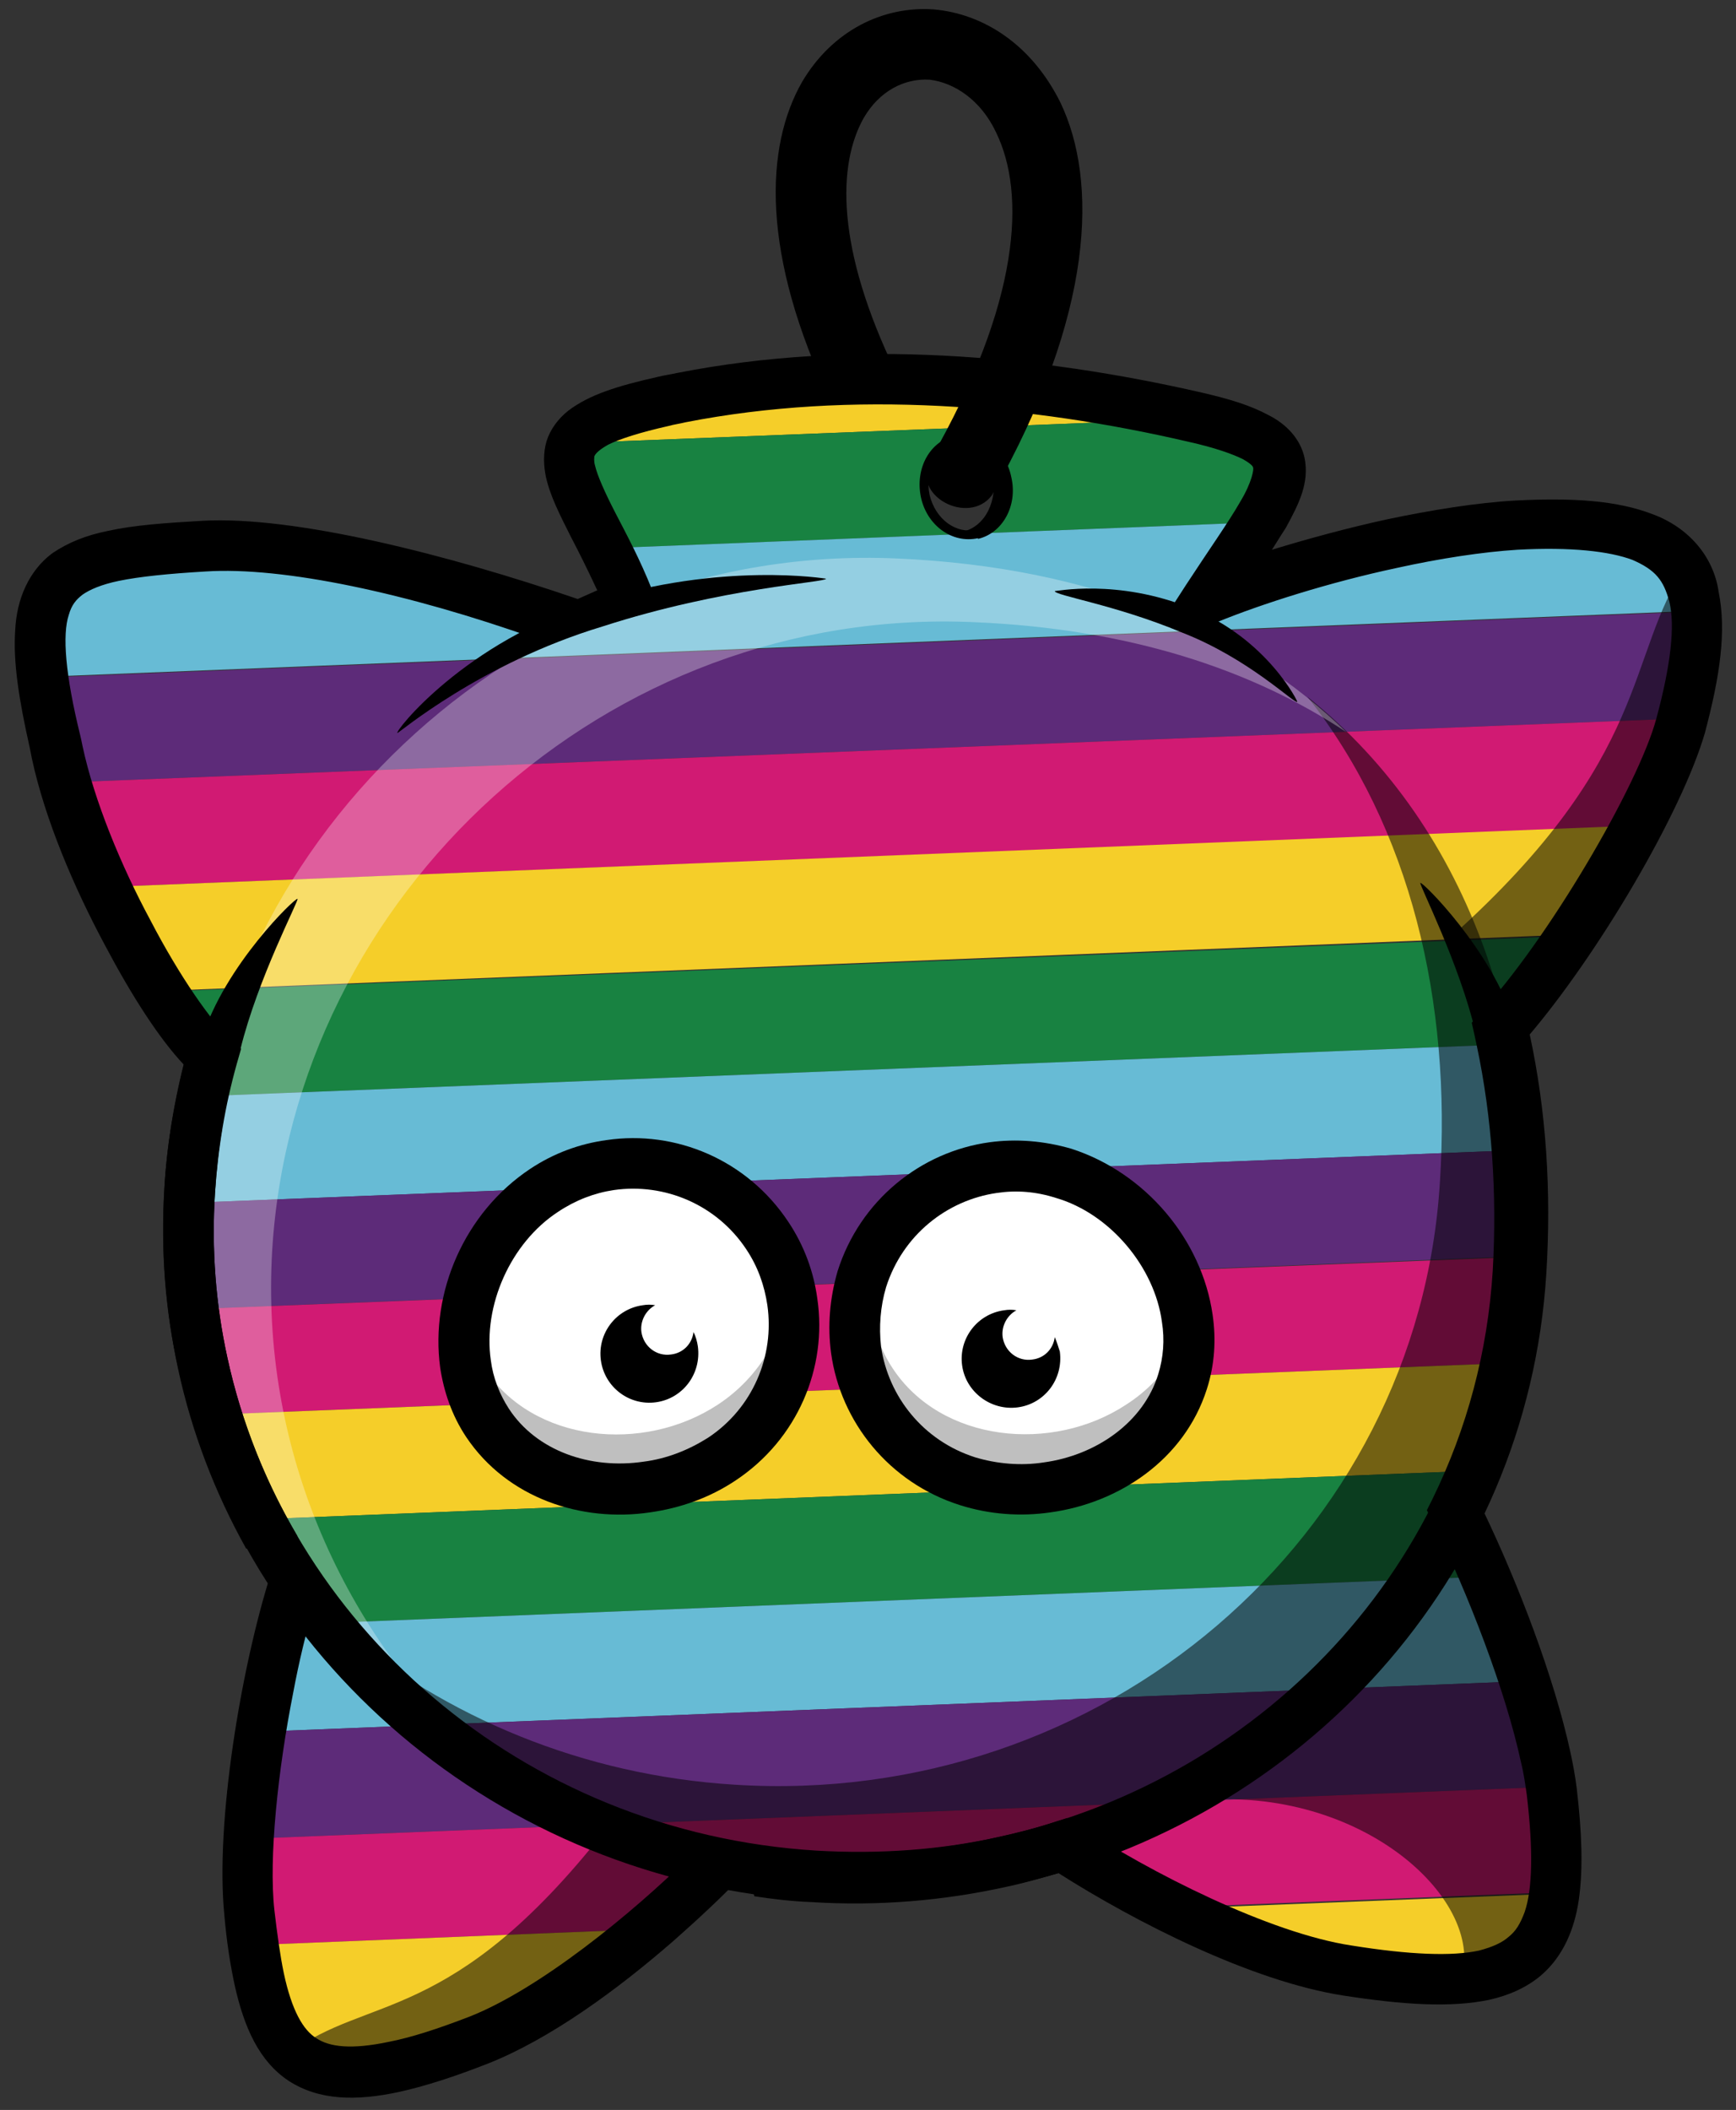 <?xml version="1.0" encoding="utf-8"?>
<!-- Generator: Adobe Illustrator 16.0.3, SVG Export Plug-In . SVG Version: 6.00 Build 0)  -->
<!DOCTYPE svg PUBLIC "-//W3C//DTD SVG 1.1//EN" "http://www.w3.org/Graphics/SVG/1.1/DTD/svg11.dtd">
<svg version="1.1" id="Layer_1" xmlns="http://www.w3.org/2000/svg" xmlns:xlink="http://www.w3.org/1999/xlink" x="0px" y="0px"
	 width="239.8px" height="291.3px" viewBox="0 0 239.8 291.3" style="enable-background:new 0 0 239.8 291.3;" xml:space="preserve"
	>
<rect x="0" y="0" width="239.8" height="291.3" fill="#333333" stroke="none"/>
<g>
	<g>
		<defs>
			<path id="SVGID_1_" d="M225.1,74l-21.5,0.2l-35.1,7.6l2.3-5.9l4.3-9l-0.1-4.5l-24.7-6.3L113,52.7L79.6,60l-0.4,6.4l8,16.4
				l-12,2.4l-31.9-6.5l-28.7,0l-8.4,2.7l-2.5,9.5l13.9,42.6l10.2,13.9l-3.4,28.2l4.3,19.7l10.7,24.5L36.8,232L34,255.9l3.5,24.3
				l9.4,6l20.1-6.2l16.5-10.8L98,258.1l17.5,2.4l13-1.9l18-3.9l5.6,5.1l29.6,12.4l22.5,0.5l9.5-5.7l1.3-8.9l-8.6-39.3l-3.5-11.8
				l4.4-20.7l2.4-22l-3.6-20.7L221,125L233,98.2l-1.3-18.5L225.1,74z M134.8,74.1c-3.1,0.7-6.3-1.7-7.1-5.2c-0.8-3.6,1.1-7,4.3-7.7
				c3.1-0.7,6.3,1.7,7.1,5.2C139.8,70,137.9,73.4,134.8,74.1z"/>
		</defs>
		<clipPath id="SVGID_2_">
			<use xlink:href="#SVGID_1_"  style="overflow:visible;"/>
		</clipPath>
		<g style="clip-path:url(#SVGID_2_);">
			<path style="fill:#F5CE29;" d="M91.2,57c-3.5,0.5-8.3,0.4-11.5,2.1c-0.7,0.4-1.1,1.2-1.3,2.1l79.1-3.1
				c-6.7-0.8-13.3-1.8-19.9-2.8c-3.9-0.6-7.4-1.9-11.2-3c-3.9-1.1-6.8,0.4-10.7,0.5C107.4,53,99.5,55.9,91.2,57z"/>
			<path style="fill:#188241;" d="M172.6,59.9c-2.8-0.8-5.7-0.9-8.6-1.1c-2.2-0.2-4.3-0.4-6.5-0.7l-79.1,3.1c-0.4,1.9,0,4.4,0.3,5.7
				c0.5,2.8,3.4,5.8,5,8.8l87.9-3.5c1-0.7,1.9-1.2,2.9-1.6C174.2,68,175.3,60.7,172.6,59.9z"/>
			<path style="fill:#67BBD5;" d="M223.9,72.9c-7.7-0.8-16.3-0.1-23.9,1.3c-4,0.8-8,1.9-12.1,2.4c-3.1,0.4-8.5-0.2-11.1,1.8
				c-4.2,3.2-9.8-2.8-5.6-6c0.1-0.1,0.2-0.1,0.3-0.2l-87.9,3.5c1.1,2,1.6,4.1,0.4,6.1c-2.6,4.4-9.3,5.9-13.9,4.5
				c-2.9-0.9-5.4-2.5-8.5-3.3c-3.8-1-7.4-2.8-11.3-3.2c-1-0.1-1.8-0.5-2.4-1.1c-3.6-0.7-7.4-0.9-11-1.2l-21.6,0.9
				c-2.6,0.4-5.2,1.1-7.3,2.3c-1,0.6-2.8,2.1-4.3,3.8c-0.1,0.8-0.3,1.7-0.4,2.5c0,0.4-0.1,0.7-0.2,1c0.4,1.8,0.9,3.7,1.3,5.5
				l228.2-9.1C231.9,78.7,229.6,73.5,223.9,72.9z"/>
			<path style="fill:#5D2B79;" d="M4.4,93.6C4.7,95,5,96.5,5.1,98c0.4,3.5,0.5,6.9,2,10.1l225-8.9c0.1-0.8,0.2-1.6,0.3-2.4
				c0.3-3.1,0.7-7.8,0.2-12.3L4.4,93.6z"/>
			<path style="fill:#D11A73;" d="M7.1,108.1c0.2,0.4,0.4,0.8,0.6,1.2c2.4,4.1,4.3,8.7,5.9,13.2L228,114c1.9-4.8,3.3-9.8,4.1-14.8
				L7.1,108.1z"/>
			<path style="fill:#F5CE29;" d="M13.6,122.5c0.1,0.4,0.2,0.7,0.4,1.1c1.3,0.3,2.4,1.3,2.9,2.9c1,3.7,3.2,7.1,5.5,10.3l197.7-7.9
				c3.1-4.6,5.8-9.7,7.9-15L13.6,122.5z"/>
			<path style="fill:#188241;" d="M22.4,136.9c3.2,4.5,6.5,9,6.8,14.4l181.1-7.2c1.1-5,4.9-8.3,8.2-12.7c0.6-0.8,1.1-1.5,1.7-2.3
				L22.4,136.9z"/>
			<path style="fill:#67BBD5;" d="M210.3,144.1l-181.1,7.2c0,0.1,0,0.1,0,0.2c0.2,4.6-1.1,9-1.3,13.6c0,0.3,0,0.6,0,0.9l184-7.3
				c-1.1-3.4-1.5-7-1.8-10.6C209.9,146.6,210,145.3,210.3,144.1z"/>
			<path style="fill:#5D2B79;" d="M211.8,158.7l-184,7.3c-0.2,4.8-0.5,9.9-0.3,14.7l183.3-7.3c0.5-4.7,0.9-9.5,1.2-14.2
				C211.9,159,211.9,158.9,211.8,158.7z"/>
			<path style="fill:#D11A73;" d="M27.5,180.7C27.5,180.7,27.5,180.7,27.5,180.7c0.2,4.8,1.1,9.8,2.1,14.6l178.3-7.1
				c0.4-1.5,0.8-3,1.1-4.5c0.8-3.4,1.3-6.8,1.7-10.2L27.5,180.7z"/>
			<path style="fill:#F5CE29;" d="M29.6,195.3c0.1,0.6,0.2,1.2,0.4,1.8c0.9,4.4,2.9,8.5,4.6,12.7l170.3-6.8c0.3-5,1.7-9.9,3-14.8
				L29.6,195.3z"/>
			<path style="fill:#188241;" d="M204.9,203l-170.3,6.8c0.4,0.9,0.7,1.8,1,2.7c1.3,3.7,3.3,7.7,4,11.8l167.3-6.7
				c-0.8-3.2-1.4-6.5-1.8-9.8C204.9,206.2,204.8,204.6,204.9,203z"/>
			<path style="fill:#67BBD5;" d="M39.9,226.4c0.2,4.3-0.9,8.4-1.9,12.6l172.7-6.9c-1.3-4.8-2.6-9.7-3.8-14.5l-167.3,6.7
				C39.8,225,39.9,225.7,39.9,226.4z"/>
			<path style="fill:#5D2B79;" d="M210.7,232.1L38,239c-0.2,0.9-0.4,1.8-0.6,2.8c-0.2,1.1-0.8,1.9-1.5,2.3c-0.6,3.2-1.7,6.3-2.4,9.5
				c0,0.1,0,0.2-0.1,0.3l180.4-7.2c-0.5-3.1-1.1-6.1-1.8-9.1C211.6,235.7,211.1,233.9,210.7,232.1z"/>
			<path style="fill:#D11A73;" d="M157.3,263.2c0.9-0.3,2-0.3,3,0.2l55.5-2.2c0.1-0.6,0.2-1.2,0.4-1.8c-0.4-2.6-1.5-5.2-1.7-7.6
				c-0.2-1.7-0.4-3.4-0.7-5.1l-180.4,7.2c-1.1,4.8-0.8,9.9,0.1,14.7l54.5-2.2c4.7-3.5,10.5-7,15.9-7.2c4.5-0.2,8.9,0.8,13.4,0.1
				c4.7-0.7,9.3-1.9,14.1-2.5c8.2-1.1,14.2,0.4,21.9,3.3C154.9,260.7,156.2,261.9,157.3,263.2z"/>
			<path style="fill:#F5CE29;" d="M78.1,275c1.8-1.9,3.7-3.7,5.7-5.4c1.2-1,2.6-2.1,4.1-3.2l-54.5,2.2c0.1,0.4,0.1,0.7,0.2,1.1
				c0.7,3.7,1,7.7,2,11.3c0.2,0.8,0.6,1.5,1,2.1l31.5-1.3C70.4,278.7,74.2,276.5,78.1,275z"/>
			<path style="fill:#F5CE29;" d="M160.6,263.6c2.2,1.2,4,2.8,5.9,4.3c1.6,0.9,3.2,1.9,4.8,2.8c0,0,0,0,0,0c2.3,1.1,4.7,1.9,7.1,2.6
				c7.3,2,14.9,3.1,22.5,2.1c6.6-0.9,12.4-2.4,14-9.7c0.3-1.4,0.6-2.9,0.9-4.3l-55.5,2.2C160.5,263.5,160.6,263.5,160.6,263.6z"/>
		</g>
	</g>
	<path style="fill:none;" d="M76.1,83.3c-18.1-6.4-35.1-9.4-47-8.7C6.7,75.8,3.1,79,8.6,103.2c3.6,16.5,15.1,36.9,20.9,41.4
		C44,125.1,61.6,102.8,76.1,83.3L76.1,83.3z"/>
	<path style="fill:none;" d="M47.1,210c-5.2,5.2-11.9,38.4-10.3,54.2c2.1,22.5,8.4,26.5,31.7,17.6c15.7-6.2,36.6-26.5,40.2-32.9
		C87.2,237.6,68.6,221.4,47.1,210L47.1,210z"/>
	<path style="fill:none;" d="M195.1,193.5c6.3,4,20.5,36.3,22.6,52.7c2.8,23.1-2.6,28.8-28.2,24.7c-17.3-2.7-43.2-18.6-48.2-24.2
		C160.6,230.5,175.8,209.9,195.1,193.5L195.1,193.5z"/>
	<path style="fill:none;" d="M208.9,140.2c9.6-10.4,21-30,23.9-40.4c6-21.9,0.7-29.1-22.8-27.9c-16.9,0.9-36.9,7.1-42.6,11.5
		C182.5,102.4,193.6,121.3,208.9,140.2L208.9,140.2z"/>
	<path style="fill:none;" d="M87.8,82C80.5,64.1,70.6,58.9,95,54.1c23.7-4.6,48.7-2.5,71,2.7c19,4.4,11.1,9.1,1.3,26.6
		C140.7,82.9,114.2,82.6,87.8,82L87.8,82z"/>
	<path style="fill:none;" d="M210.8,175.2c-3,49.1-46.6,86.4-97.4,83.2c-50.8-3.1-89.5-45.5-86.5-94.6c3-49.1,46.2-89,97.1-86.7
		C189.2,79.9,213.8,126.1,210.8,175.2z"/>
	<path style="opacity:0.53;" d="M180.6,96.2c14.3,18.1,19.9,42.2,18.3,67c-3,49.1-46.6,86.4-97.4,83.2c-21-1.3-39.9-9.3-54.7-21.7
		c15.7,19.1,39.4,32,66.5,33.6c50.8,3.1,94.4-34.1,97.4-83.2C212.7,144.4,203.7,114.7,180.6,96.2z"/>
	<path style="opacity:0.3;fill:#FFFFFF;" d="M37.6,172.6c3-49.1,46.2-89,97-86.7c21.3,0.9,38.3,6.5,51.4,15.2
		c-14.1-13.7-34.4-22.8-62.2-24c-50.8-2.2-94,37.7-97.1,86.7c-2,31.8,13.6,60.7,38.6,78C46.9,224.3,36,199.5,37.6,172.6z"/>
	<g>
		<path d="M127.2,68.6c-0.8-3.9,1.2-7.7,4.8-8.5l0,0c3.4-0.7,6.9,1.8,7.7,5.8l0,0c0.9,3.9-1.2,7.7-4.6,8.5l0,0l-0.1-0.6l-0.1-0.6
			c2.7-0.6,4.5-3.7,3.7-7.1l0,0c-0.8-3.4-3.7-5.5-6.3-4.9l0,0c-2.8,0.6-4.6,3.7-3.9,7.1l0,0c0.8,3.4,3.7,5.5,6.5,4.8l0,0l0.1,0.6
			l0.1,0.6C131.5,75.1,128,72.5,127.2,68.6L127.2,68.6z"/>
	</g>
	<path d="M134.3,60.5c2.3,0.6,4.1,2.5,4.7,5.3c0.8,3.6-1.1,6.9-4.1,7.5c-0.6,0.1-1.3,0.1-1.9,0.1c3.1-0.7,4.9-4.3,4.1-8.2
		C136.7,63.3,135.5,61.7,134.3,60.5L134.3,60.5z"/>
	<path d="M128.5,63.5c12.5-21.8,13.2-36.8,9.1-45.2c-2.1-4.5-5.8-6.9-9.2-7.3c-3.4-0.2-6.9,1.5-9.1,5.3c-3.6,6.4-3.9,17.9,4.5,35.2
		l-8.9,4.2c-9.9-20.7-9.2-35.5-4.1-44.4C115,4.2,122,0.8,129,1.3c6.8,0.6,13.5,4.8,17.5,12.9c5.1,10.7,4.8,29-9.5,54.2
		C133.8,72.6,125.8,68.5,128.5,63.5L128.5,63.5z"/>
	<path d="M204.1,143.8c0.1,0.3,0.1,0.5,0.2,0.8c2.2,9.9,2.8,20.4,2.2,31c-2.4,38.7-31.1,69.9-68.5,78c-8,1.8-16.5,2.4-25.2,1.9
		c-40.8-2.5-73.4-31.3-81.4-68.1c-1.6-7.3-2.2-15-1.7-22.8c0.2-3,0.5-6,1-8.9c-0.7-1.2-1.4-2.5-1.9-3.8c-1-2.5-1.9-5.1-2.7-7.7
		c-1.8,6.4-3,13.1-3.4,19.9c-0.5,8.5,0.1,16.8,1.9,24.7c8.7,39.9,44,70.9,87.9,73.6c9.3,0.6,18.4-0.2,27.1-2.1l0,0
		c40.3-8.8,71.4-42.4,74-84.5c0.7-11.3,0-22.4-2.3-33c-0.3-1.1-0.5-2.3-0.8-3.4C208.3,141.2,206.2,142.5,204.1,143.8z"/>
	<path d="M228.3,71c-4.9-1.9-11-2.3-18.9-1.9l0,0c-5.4,0.3-11.6,1.3-17.8,2.6c-5.5,1.2-11,2.7-15.9,4.2c0.7-1.1,1.3-2.1,1.9-3
		c1.8-3.3,3.3-6.2,2.6-9.7c-0.6-2.7-2.6-4.7-5-5.9c-2.4-1.3-5.3-2.2-9.2-3.1c-22.7-5.2-48.1-7.5-72.5-2.7c-0.9,0.2-1.7,0.3-2.5,0.5
		c-5.8,1.3-9.6,2.5-12.5,4.7c-1.4,1.1-2.5,2.6-3,4.2c-0.5,1.7-0.4,3.4-0.1,4.9c0.6,2.7,1.9,5.2,3.4,8.2c1.2,2.3,2.4,4.7,3.7,7.5
		c-0.9,0.4-1.8,0.8-2.7,1.2c-18.1-6.2-39.2-11.5-51.8-10.8c-5.2,0.3-9.5,0.6-13.1,1.4c-3,0.6-5.5,1.6-7.7,3.1
		C4,78.8,2.3,82.7,2.1,87c-0.3,4.4,0.5,9.5,2,16.2c0.1,0.5,0.2,1,0.3,1.5c1.8,8.4,5.8,17.8,10.1,25.8c3.7,7,7.5,12.9,10.9,16.5
		c-1.4,5.6-2.4,11.4-2.7,17.3c-0.5,8.5,0.2,16.7,1.9,24.7c1.9,8.8,5.1,17.1,9.4,24.8c0.3,0,0.5-0.1,0.8-0.1c2-0.2,4.4-0.4,5.6-1.2
		c0.2-0.1,0.5-0.3,0.7-0.4c-4.5-7.6-7.8-15.9-9.7-24.7c-1.6-7.3-2.2-14.9-1.7-22.7c0.4-6.1,1.4-12.1,3-17.8l0.6-2.1l-1.6-1.5
		c-2.4-2.1-6.9-8.5-10.9-16.2c-4.1-7.6-7.8-16.6-9.4-24.1c-0.1-0.5-0.2-1-0.3-1.4C9,93.1,8.6,87.6,9.5,84.9c0.4-1.4,1-2.1,1.9-2.8
		c1-0.7,2.6-1.4,5-1.9c2.9-0.6,6.9-1,12-1.3c10.7-0.7,28,3,45.7,9.3l1.4,0.5l1.3-0.6c2.7-1.3,6.8-3.4,9.7-4.4l3.6-2.2
		c-1.7-4.3-3.6-7.8-5.1-10.7c-1.5-2.9-2.5-5.2-2.8-6.5c-0.2-0.7-0.1-1.1-0.1-1.3c0.1-0.2,0.3-0.7,1.9-1.6c1.6-0.8,4.4-1.7,8.4-2.6
		c0.7-0.2,1.5-0.3,2.3-0.5c23-4.5,47.6-2.4,69.5,2.7c3.6,0.8,6.1,1.7,7.5,2.4c1.4,0.8,1.4,1.1,1.4,1.2c0.1,0.1-0.1,1.9-1.8,4.7
		c-1.6,2.8-4.3,6.6-7.5,11.5l-2,3.1l6.3,2c6.1-2.5,15.5-5.5,24.9-7.5c5.9-1.3,11.8-2.2,16.6-2.5l0,0c7.4-0.4,12.7,0.2,15.9,1.4
		c3.2,1.4,4.3,2.8,5.1,5.8c0.8,3.3,0.2,8.7-1.8,16.1c-2.5,9.3-15.1,30.7-24.3,40.6l-1.2,1.4l0.4,1.8c0.1,0.5,0.2,0.9,0.3,1.4
		c2.1,9.9,2.8,20.4,2.2,31c-0.7,11.3-3.6,21.9-8.3,31.5l-0.8,1.6l0.8,1.6c4.9,9.9,10.1,23.4,12.2,33.2c0.4,1.6,0.6,3.1,0.8,4.5
		c0.9,7.6,0.8,13-0.3,16.2c-0.6,1.6-1.2,2.6-2.2,3.4c-0.9,0.8-2.2,1.4-4.1,1.9c-3.7,0.8-9.5,0.6-17.6-0.7
		c-11.3-1.7-27.9-10.1-37.9-16.7l-1.4-0.9l-1.6,0.5c-2.7,0.9-5.4,1.6-8.2,2.2c-8,1.8-16.4,2.4-25.1,1.9c-3.5-0.2-7-0.7-10.4-1.3
		l-0.3,0c0.1,0.4,0.3,0.8,0.4,1.2c0.8,2.1,1.5,4.1,2,6.3c2.6,0.4,5.2,0.7,7.8,0.8c9.3,0.6,18.4-0.2,27-2.1c2.4-0.5,4.8-1.2,7.2-1.9
		c10.7,6.8,26.6,14.9,39.3,16.9c8.4,1.3,14.9,1.7,20.2,0.6l0,0c2.7-0.6,5.2-1.7,7.2-3.4c3-2.6,4.6-6.3,5.2-10.5
		c0.6-4.3,0.4-9.3-0.3-15.3c-0.2-1.6-0.5-3.3-0.9-5.1c-2.2-10.1-7.1-23-12-33.2c4.7-10,7.6-21,8.3-32.6c0.7-11.2,0-22.2-2.3-32.7
		c9.8-11.4,21.4-31.1,24.6-42.1c2.1-7.9,3-14.1,1.9-19.5C236.7,76.8,233.2,72.8,228.3,71z"/>
	<path d="M96,256.7c-0.2-0.2-0.4-0.3-0.6-0.5c-8.2,8.1-20.9,18.4-30.5,22.2c-4.4,1.7-8.1,2.9-11.2,3.5c-5.2,1.1-8.2,0.7-10-0.5
		c-1.8-1.1-3.4-3.8-4.5-9c-0.5-2.4-0.9-5.3-1.3-8.7c-0.8-7.2,0.5-19.4,2.6-30c0.8-4.3,1.8-8.4,2.8-11.8c-0.2-0.1-0.5-0.2-0.7-0.3
		c-2.3-1.1-3.8-3-4.9-5.2c-0.1,0.3-0.2,0.6-0.3,0.9c-4.1,12.9-7.7,34.4-6.4,47.2c0.3,3.5,0.8,6.7,1.4,9.5c1.3,5.9,3.4,10.6,7.5,13.3
		c4.2,2.7,9.3,2.8,15.3,1.5c3.6-0.8,7.6-2.1,12.2-3.9c8.6-3.4,17.9-10.2,25.7-17c3.4-3,6.5-5.9,9.1-8.6C100,258.9,97.8,258,96,256.7
		z"/>
	<g>
		<g>
			<path d="M114.1,79.9c0.1,0.5-14.2,1.2-30.9,6.6c-16.9,5.1-28.2,14.8-28.3,14.7c-0.5-0.1,9.4-12.7,27.2-18.1
				C99.6,77.5,114.2,79.9,114.1,79.9z"/>
		</g>
	</g>
	<g>
		<g>
			<path d="M145.7,81.6c-0.1,0.1,8.6-1.8,18.9,2.4c10.5,4.2,14.8,13.1,14.6,12.9c-0.4,0.3-6.7-6-16-9.6
				C154.1,83.5,145.6,82.2,145.7,81.6z"/>
		</g>
	</g>
	<g>
		<path d="M41.1,124.1c0.2,0.2-5.5,11-7.9,20.8c-3.1,9.5-4.6,13.6-4.9,13.6c-0.3,0-3.6-5.2-0.4-15.1C31,133.3,40.9,123.8,41.1,124.1
			z"/>
	</g>
	<g>
		<path d="M196.2,121.9c-0.2,0.2,5.4,11.1,7.7,20.9c3,9.6,4.5,13.7,4.7,13.6c0.3,0,3.7-5.2,0.6-15.1
			C206.1,131.2,196.4,121.6,196.2,121.9z"/>
	</g>
	<g>
		<g>
			<path style="fill:#FFFFFF;" d="M106,170.6c6.8,10.3,4,24.1-6.3,30.8c-10.3,6.8-25.6,5.2-32.3-5c-6.8-10.3-2.5-25.3,7.8-32.1
				C85.4,157.6,99.2,160.4,106,170.6z"/>
			<path d="M64.4,198.4c-2-3-3.1-6.3-3.6-9.6l0,0c-1.4-10.4,3.4-21.4,12.4-27.4l0,0c3.3-2.2,6.9-3.5,10.6-4l0,0
				c9.5-1.4,19.4,2.7,25.1,11.3l0,0l-2.9,1.9l2.9-1.9c2.2,3.3,3.5,6.9,4,10.6l0,0c1.4,9.5-2.7,19.4-11.3,25.1l0,0
				c-3.6,2.4-7.6,3.8-11.8,4.4l0,0C80.4,210.2,70.1,206.9,64.4,198.4L64.4,198.4z M77.1,167.3c-6.6,4.3-10.4,13-9.3,20.5l0,0
				c0.3,2.4,1.2,4.7,2.5,6.7l0,0c3.8,5.8,11.2,8.4,18.6,7.3l0,0c3.2-0.4,6.2-1.6,8.9-3.3l0,0c6.2-4.1,9.2-11.3,8.2-18.3l0,0
				c-0.4-2.7-1.3-5.3-2.9-7.7l0,0l0,0c-4.1-6.2-11.3-9.2-18.3-8.2l0,0C82.1,164.7,79.5,165.7,77.1,167.3L77.1,167.3z"/>
		</g>
		<path d="M95.8,183.9c-0.2,1.6-1.4,2.9-3.1,3.1c-2,0.3-3.8-1.1-4.1-3.1c-0.2-1.5,0.6-3,1.9-3.7c-0.6-0.1-1.1-0.1-1.7,0
			c-3.7,0.5-6.3,3.9-5.8,7.6c0.5,3.7,3.9,6.3,7.6,5.8c3.7-0.5,6.3-3.9,5.8-7.7C96.3,185.2,96.1,184.5,95.8,183.9z"/>
		<path style="opacity:0.25;" d="M99.2,193.9c-10.3,6.8-25.6,5.3-32.3-5c-1.6-2.4-2.6-5.2-3-8c-0.4,4.7,0.6,9.3,3.2,13.3
			c6.8,10.3,22.1,11.8,32.3,5c7.4-4.9,10.9-13.6,9.7-21.8C108.5,183.8,105.1,190,99.2,193.9z"/>
	</g>
	<g>
		<g>
			<path style="fill:#FFFFFF;" d="M119.1,176.6c-3.7,11.7,2.9,24.2,14.6,27.9c11.7,3.7,26-2,29.7-13.8c3.7-11.7-4.7-25-16.4-28.7
				C135.2,158.4,122.7,164.9,119.1,176.6z"/>
			<path d="M145.1,208.8c-4.1,0.6-8.4,0.3-12.5-1l0,0c-9.8-3.1-16.5-11.5-17.8-21l0,0c-0.5-3.7-0.2-7.5,0.9-11.3l0,0l0,0
				c3.1-9.8,11.5-16.5,21-17.8l0,0c3.7-0.5,7.5-0.2,11.3,0.9l0,0c10.2,3.3,18,12.5,19.5,22.9l0,0c0.5,3.4,0.3,6.9-0.8,10.3l0,0
				C163.6,201.5,154.6,207.5,145.1,208.8L145.1,208.8L145.1,208.8L145.1,208.8z M121.7,185.9c1,6.9,5.8,13,13,15.3l0,0
				c3,0.9,6.3,1.2,9.5,0.7l0,0c7.3-1,13.8-5.6,15.8-12.2l0,0c0.7-2.3,0.9-4.7,0.5-7.2l0,0c-1-7.5-7.1-14.9-14.6-17.1l0,0
				c-2.8-0.9-5.5-1.1-8.2-0.7l0,0c-6.9,1-13,5.8-15.3,13l0,0C121.6,180.4,121.4,183.2,121.7,185.9L121.7,185.9z"/>
		</g>
		<path d="M145.7,184.6c-0.2,1.6-1.4,2.9-3.1,3.1c-2,0.3-3.8-1.1-4.1-3.1c-0.2-1.5,0.6-3,1.9-3.7c-0.6-0.1-1.1-0.1-1.7,0
			c-3.7,0.5-6.3,3.9-5.8,7.6c0.5,3.7,4,6.3,7.7,5.8c3.7-0.5,6.3-3.9,5.8-7.7C146.2,186,146,185.3,145.7,184.6z"/>
		<path style="opacity:0.25;" d="M155.6,193.9c-10.3,6.8-25.6,5.2-32.3-5c-1.6-2.4-2.6-5.2-3-8c-0.4,4.7,0.6,9.3,3.2,13.3
			c6.8,10.2,22.1,11.8,32.3,5c7.4-4.9,10.9-13.6,9.7-21.8C164.9,183.9,161.5,190.1,155.6,193.9z"/>
	</g>
	<path style="opacity:0.53;" d="M206.7,141.7c14.3-16.7,33-45.9,26.2-63.6c-8.4,12.5-4.6,26.2-32.3,51.1
		C208.8,147.1,206.7,141.7,206.7,141.7z"/>
	<path style="opacity:0.53;" d="M94.3,259.3c-14.1,13.7-38.9,31.5-54.2,24.1c10.6-8,22.3-3.8,43.4-30.6
		C98.9,261.6,94.3,259.3,94.3,259.3z"/>
	<path style="opacity:0.53;" d="M202.7,211.5c9.1,17.8,23.1,59.2-1,62.2c4-11-13.4-27.3-36.5-25.1
		C177.9,236,202.7,211.5,202.7,211.5z"/>
</g>
</svg>
